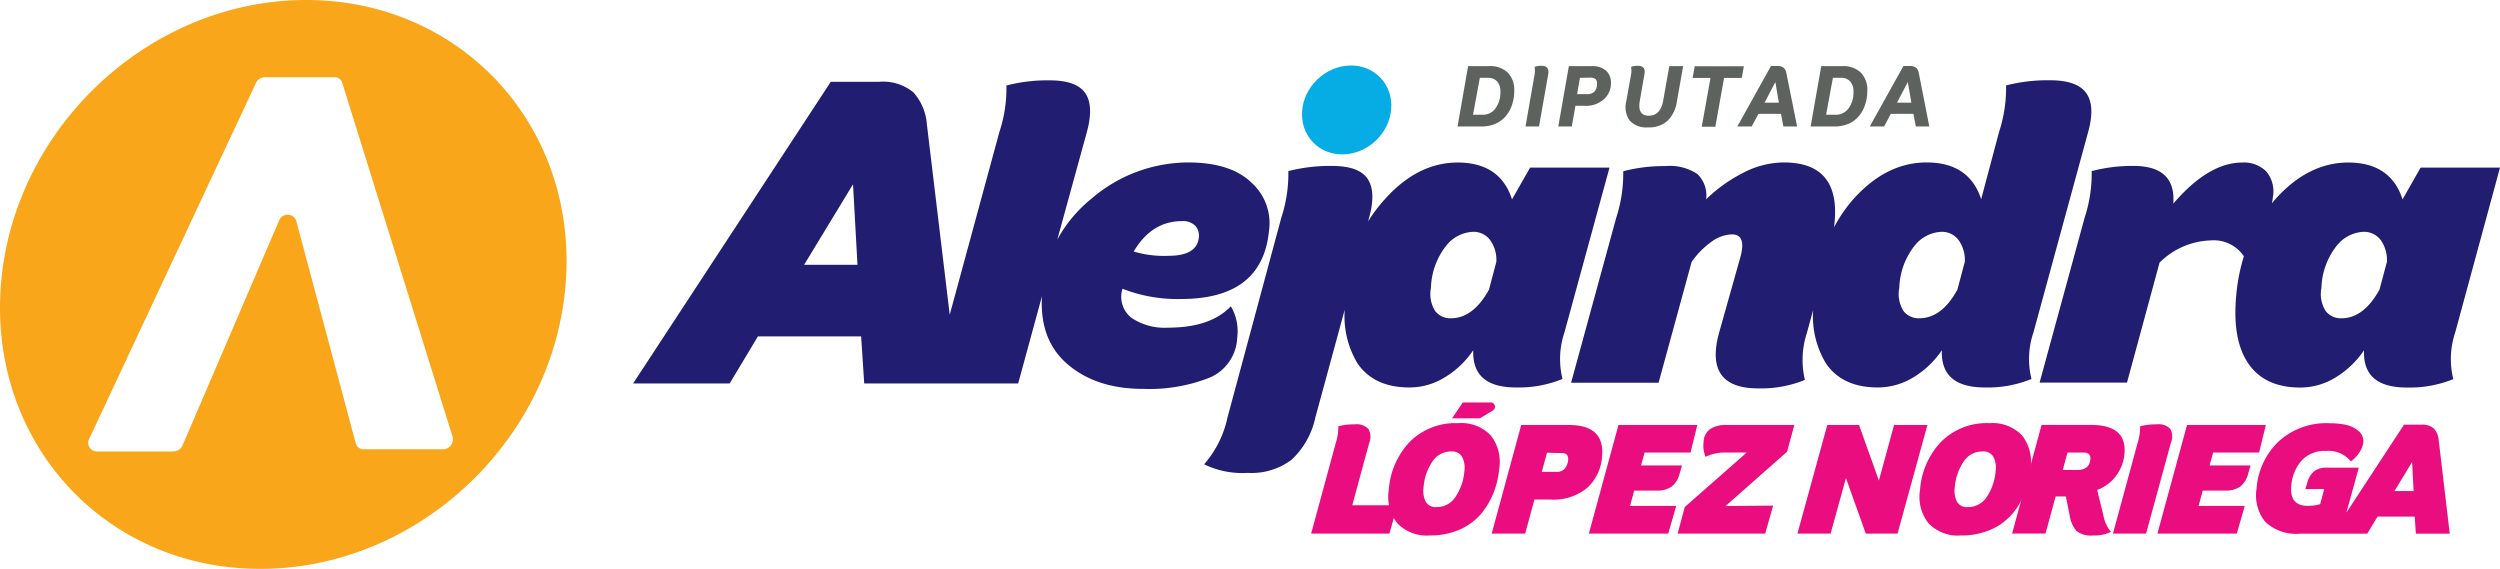 <svg xmlns="http://www.w3.org/2000/svg" viewBox="0 0 314.88 71.65"><defs><style>.cls-1{fill:#faa61a;}.cls-2{fill:#211d70;}.cls-3{fill:#06ace4;}.cls-4{fill:#e90d80;}.cls-5{fill:#5e625f;}</style></defs><title>logo</title><g id="Capa_2" data-name="Capa 2"><g id="Layer_1" data-name="Layer 1"><path class="cls-1" d="M38.56,0C18.92,0,1.71,16,.12,35.82s13,35.83,32.67,35.83,36.85-16,38.45-35.83S58.2,0,38.56,0ZM55.8,56.59h-10a1,1,0,0,1-1-.78l-7.49-28a1.15,1.15,0,0,0-2.17,0L23,56.08a1.29,1.29,0,0,1-1.15.78H12.19a1.08,1.08,0,0,1-.95-1.59l21-44.82a1.28,1.28,0,0,1,1.14-.73h8.73a1,1,0,0,1,1,.73L57,55A1.26,1.26,0,0,1,55.8,56.59Z"/><path class="cls-2" d="M157.62,23q-2.62-2.54-8-2.54A18.77,18.77,0,0,0,137.5,25a17.3,17.3,0,0,0-4.33,5.17l3.72-13.53c.6-2.19.54-3.83-.2-4.91s-2.24-1.61-4.49-1.61a20.44,20.44,0,0,0-5.44.65,17.46,17.46,0,0,1-.89,5.87l-6.25,23-2.88-24a6.77,6.77,0,0,0-1.69-4,6,6,0,0,0-4.32-1.34h-6.09l-24.9,38H91.9l3.56-5.93h13l.39,5.93h19.39l3-11q-.33,5.43,3.11,8.48,3.66,3.21,9.64,3.2a20.66,20.66,0,0,0,8.33-1.4,5.71,5.71,0,0,0,3.51-5.07,6.16,6.16,0,0,0-.8-3.93c-1.72,1.8-4.36,2.69-7.92,2.69a7.45,7.45,0,0,1-4.6-1.24,3.36,3.36,0,0,1-1.13-3.66,19,19,0,0,0,7.37,1.29q10.24,0,11.08-8.57A6.86,6.86,0,0,0,157.62,23ZM101.28,33.35l6.16-10.14L108,33.35ZM151,29.9c-.15,1.54-1.43,2.32-3.84,2.32a13.33,13.33,0,0,1-4.37-.54c1.51-2.55,3.53-3.83,6.09-3.83a2.18,2.18,0,0,1,1.67.59A1.87,1.87,0,0,1,151,29.9Z"/><path class="cls-2" d="M202.72,21.11h-10l-2.28,4q-1.49-4.63-6.83-4.64-5.12,0-9.3,4.75a19.09,19.09,0,0,0-2,2.67l.13-.47c.61-2.19.54-3.82-.19-4.9s-2.22-1.62-4.47-1.62a21.2,21.2,0,0,0-5.51.65,17.74,17.74,0,0,1-.89,5.88L154.6,52.6a13.06,13.06,0,0,1-2.94,5.88,11,11,0,0,0,5.49,1.08,8.38,8.38,0,0,0,5.52-1.65,10.16,10.16,0,0,0,3-5.32L169.37,39A11.53,11.53,0,0,0,171,45.8c1.39,2,3.56,3,6.5,3a8.45,8.45,0,0,0,4.55-1.32,11.41,11.41,0,0,0,3.51-3.37q-.18,4.69,5.37,4.69a14.52,14.52,0,0,0,5.87-1.07,10.52,10.52,0,0,1,.25-5.88ZM187.54,36.48q-2,3.62-4.82,3.61a2.43,2.43,0,0,1-1.94-.89,4,4,0,0,1-.55-2.94,9,9,0,0,1,1.94-5.34,4.57,4.57,0,0,1,3.32-1.72,2.59,2.59,0,0,1,2.24,1.1,4.3,4.3,0,0,1,.74,2.67Z"/><path class="cls-2" d="M263,16.65q.92-3.3-.23-4.92t-4.56-1.62a21,21,0,0,0-5.54.65,17.81,17.81,0,0,1-.89,5.88l-2.25,8.45c-1-3.08-3.29-4.63-6.87-4.63q-5.15,0-9.34,4.75A18.75,18.75,0,0,0,231,28.63c.71-5.44-1.39-8.17-6.33-8.17a11.23,11.23,0,0,0-5.29,1.4,19.1,19.1,0,0,0-4.49,3.24,3.73,3.73,0,0,0-1.1-3.18,6.26,6.26,0,0,0-4.05-1,20.17,20.17,0,0,0-5.29.65,18,18,0,0,1-.89,5.88l-5.68,20.76H208.9L213.06,33a10.33,10.33,0,0,1,2.41-2.48,4.62,4.62,0,0,1,2.66-1c1.23,0,1.59.93,1.09,2.81l-2.7,9.59q-1.92,7,4.93,7a14.6,14.6,0,0,0,5.88-1.07,10.91,10.91,0,0,1,.24-5.88l.8-2.91A11.44,11.44,0,0,0,230,45.8c1.38,2,3.55,3,6.5,3a8.57,8.57,0,0,0,4.57-1.32,11.41,11.41,0,0,0,3.51-3.37q-.18,4.69,5.4,4.69a14.45,14.45,0,0,0,5.89-1.07,10.4,10.4,0,0,1,.25-5.87ZM246.54,36.48c-1.32,2.41-2.92,3.61-4.83,3.61a2.43,2.43,0,0,1-1.94-.89,4,4,0,0,1-.55-2.94,9,9,0,0,1,1.95-5.34,4.55,4.55,0,0,1,3.32-1.72,2.59,2.59,0,0,1,2.24,1.1,4.28,4.28,0,0,1,.74,2.67Z"/><path class="cls-2" d="M314.88,21.11h-10l-2.27,4q-1.5-4.63-6.83-4.64-5.13,0-9.31,4.75c-.11.12-.2.26-.31.38q.07-.4.12-.81a3.91,3.91,0,0,0-.85-3.21,4,4,0,0,0-3-1.11q-4.26,0-8.7,5.18c.24-3.16-1.44-4.75-5-4.75a20.09,20.09,0,0,0-5.28.65,17.74,17.74,0,0,1-.89,5.88l-5.67,20.76H267.9L272,33.08a9.51,9.51,0,0,1,6.47-2.8,4.55,4.55,0,0,1,4.15,2,23.33,23.33,0,0,0-.95,4.8q-.56,5.72,1.53,8.73c1.38,2,3.55,3,6.5,3a8.47,8.47,0,0,0,4.55-1.32,11.49,11.49,0,0,0,3.5-3.37q-.18,4.69,5.37,4.69A14.6,14.6,0,0,0,309,47.75a10.51,10.51,0,0,1,.24-5.88ZM299.7,36.48q-2,3.62-4.82,3.61a2.43,2.43,0,0,1-1.94-.89,4,4,0,0,1-.55-2.94,8.93,8.93,0,0,1,1.95-5.34,4.55,4.55,0,0,1,3.32-1.72,2.6,2.6,0,0,1,2.24,1.1,4.37,4.37,0,0,1,.74,2.67Z"/><ellipse class="cls-3" cx="169.62" cy="13.86" rx="5.88" ry="5.33" transform="translate(37.26 120.83) rotate(-43.62)"/><path class="cls-4" d="M165.14,67.21l3.1-11.4a6.56,6.56,0,0,0,.32-2.12,7.8,7.8,0,0,1,2.09-.24,2,2,0,0,1,1.71.59,2,2,0,0,1,.09,1.76l-2.13,7.84H176l-1,3.57Z"/><path class="cls-4" d="M174.92,61.73a9.78,9.78,0,0,1,2.64-6.08,8.11,8.11,0,0,1,6.09-2.35,5.11,5.11,0,0,1,4.11,1.54,5.39,5.39,0,0,1,1.07,4.2,10.9,10.9,0,0,1-.81,3.27,9.52,9.52,0,0,1-1.7,2.66,7.56,7.56,0,0,1-2.66,1.81,9.22,9.22,0,0,1-3.56.66A5.14,5.14,0,0,1,176,65.91,5.31,5.31,0,0,1,174.92,61.73Zm9.52-2.37a3,3,0,0,0-.29-1.83,1.42,1.42,0,0,0-1.32-.67,2.82,2.82,0,0,0-2.46,1.34,6.65,6.65,0,0,0-1.07,3.18,3,3,0,0,0,.28,1.82,1.4,1.4,0,0,0,1.33.67,2.8,2.8,0,0,0,2.44-1.33A6.66,6.66,0,0,0,184.44,59.36Z"/><path class="cls-4" d="M195.26,62.92h-2l-1.16,4.29h-4.22l3.72-13.68h6q4.57,0,4.18,4a5.86,5.86,0,0,1-1.85,3.9A6.64,6.64,0,0,1,195.26,62.92Zm-.41-5.9-.66,2.41h1.91a1.21,1.21,0,0,0,1-.43,2,2,0,0,0,.41-1c.06-.62-.19-.93-.73-.93Z"/><path class="cls-4" d="M208.65,61.79h-2.82l-.52,1.93h5.81l-1,3.49h-10l3.73-13.68h9.93L212.93,57h-5.79l-.45,1.63h5.16l-.29,1a3,3,0,0,1-1,1.65A3.16,3.16,0,0,1,208.65,61.79Z"/><path class="cls-4" d="M214.57,55.67a2.08,2.08,0,0,1,.84-1.64,3.61,3.61,0,0,1,2.05-.5H226l-.91,3.36-7.76,6.85,6-.06-1,3.53H211.3l.9-3.35L220,57l-2.73,0a5.31,5.31,0,0,0-2.45.54A3.68,3.68,0,0,1,214.57,55.67Z"/><path class="cls-4" d="M184.24,50.69l-1.35,2h3.5l1.66-1a.55.55,0,0,0-.21-1Z"/><path class="cls-4" d="M242.76,53.53,239,67.21h-4l-2.5-7-1.93,7h-4.18l3.76-13.68h4l2.5,7,1.91-7Z"/><path class="cls-4" d="M241.83,61.73a9.79,9.79,0,0,1,2.65-6.08,8.08,8.08,0,0,1,6.09-2.35,5.14,5.14,0,0,1,4.11,1.54,5.39,5.39,0,0,1,1.06,4.2,10.9,10.9,0,0,1-.81,3.27,9.09,9.09,0,0,1-1.7,2.66,7.56,7.56,0,0,1-2.66,1.81,9.22,9.22,0,0,1-3.56.66,5.14,5.14,0,0,1-4.11-1.53A5.35,5.35,0,0,1,241.83,61.73Zm9.52-2.37a3.09,3.09,0,0,0-.28-1.83,1.44,1.44,0,0,0-1.33-.67,2.82,2.82,0,0,0-2.46,1.34,6.76,6.76,0,0,0-1.07,3.18,3,3,0,0,0,.28,1.82,1.41,1.41,0,0,0,1.33.67,2.82,2.82,0,0,0,2.45-1.33A6.76,6.76,0,0,0,251.35,59.36Z"/><path class="cls-4" d="M264.14,61.71l.79,3.22a4.44,4.44,0,0,0,.95,2.06,4.69,4.69,0,0,1-2.26.45,2.89,2.89,0,0,1-2.11-.59,3.91,3.91,0,0,1-.83-1.92l-.48-2.4h-1.29l-1.27,4.67h-4.21l3.71-13.68h6.22c3.05,0,4.45,1.22,4.22,3.66a5.35,5.35,0,0,1-1.1,2.81A5.21,5.21,0,0,1,264.14,61.71ZM260.41,57l-.6,2.19h1.85c1,0,1.54-.45,1.62-1.33.06-.58-.23-.86-.87-.86Z"/><path class="cls-4" d="M273.44,55.73,270.3,67.21h-4.17l3.1-11.4a6.56,6.56,0,0,0,.32-2.12,7.85,7.85,0,0,1,2.09-.24,2,2,0,0,1,1.71.57A1.94,1.94,0,0,1,273.44,55.73Z"/><path class="cls-4" d="M280.26,61.79h-2.82l-.52,1.93h5.81l-1,3.49h-10l3.73-13.68h9.93L284.54,57h-5.79l-.45,1.63h5.16l-.29,1a3,3,0,0,1-1,1.65A3.16,3.16,0,0,1,280.26,61.79Z"/><path class="cls-4" d="M307.16,55.44a2.38,2.38,0,0,0-.61-1.46,2.1,2.1,0,0,0-1.56-.49h-2.2l-7.26,11.08,1.57-5.67h-4a2.55,2.55,0,0,0-1.61.44,2.82,2.82,0,0,0-.9,1.51l-.23.75h2.38l-.51,1.9a5.26,5.26,0,0,1-1.58.21c-1.53,0-2.22-.85-2.06-2.55A5.42,5.42,0,0,1,289.9,58a3.88,3.88,0,0,1,3.06-1.2,3.62,3.62,0,0,1,3.14,1.32A4.62,4.62,0,0,0,297.16,57a3,3,0,0,0,.5-1.24,1.65,1.65,0,0,0-.59-1.47,3.64,3.64,0,0,0-1.6-.78,9.29,9.29,0,0,0-2-.2A8.89,8.89,0,0,0,287,55.6a9.11,9.11,0,0,0-2.78,5.94,5.26,5.26,0,0,0,1.1,4.19,5.63,5.63,0,0,0,4.34,1.49l.61,0h7.89l1.29-2.15h4.69l.14,2.15h4.27Zm-5.57,6.41,2.22-3.66.19,3.66Z"/><path class="cls-5" d="M186.53,15.93h-2.95l1.33-7.6h2.66a3.19,3.19,0,0,1,2.33.81,3.12,3.12,0,0,1,.82,2.33,5.28,5.28,0,0,1-.27,1.71,4.2,4.2,0,0,1-.77,1.41,3.46,3.46,0,0,1-1.32,1A4.46,4.46,0,0,1,186.53,15.93Zm-1-1.48h1.17a1.94,1.94,0,0,0,1.68-.83,3.43,3.43,0,0,0,.6-2.07,1.9,1.9,0,0,0-.41-1.29,1.5,1.5,0,0,0-1.18-.46h-1Z"/><path class="cls-5" d="M195,9.38l-1.16,6.55h-1.7l1.15-6.57a3.34,3.34,0,0,0,0-.94,2.47,2.47,0,0,1,.86-.13C194.85,8.29,195.12,8.65,195,9.38Z"/><path class="cls-5" d="M199.66,13.33h-1.23l-.46,2.6h-1.7l1.33-7.6h2.84a2.65,2.65,0,0,1,1.84.56,2,2,0,0,1,.62,1.59,2.67,2.67,0,0,1-.86,2A3.37,3.37,0,0,1,199.66,13.33ZM199,9.8l-.36,2.06h1.26a1.21,1.21,0,0,0,.94-.35,1.31,1.31,0,0,0,.3-.89A.81.81,0,0,0,201,10a.89.89,0,0,0-.66-.22Z"/><path class="cls-5" d="M204.83,12.77l.61-3.41a3,3,0,0,0,0-.94,2.47,2.47,0,0,1,.86-.13c.68,0,.95.35.82,1.06l-.58,3.33c-.22,1.26.15,1.89,1.13,1.89s1.58-.63,1.81-1.89l.77-4.35H212l-.79,4.43A4.23,4.23,0,0,1,210,15.24a3.44,3.44,0,0,1-2.43.8,2.78,2.78,0,0,1-2.31-.86A2.92,2.92,0,0,1,204.83,12.77Z"/><path class="cls-5" d="M219.38,9.82l-2.23,0-1.1,6.14h-1.71l1.1-6.14-2.25,0,.26-1.47h6.19Z"/><path class="cls-5" d="M225,9.22l1.35,6.71h-1.73l-.3-1.59h-2.84l-.85,1.59h-1.81l4.24-7.62h.76a1.3,1.3,0,0,1,.82.21A1.19,1.19,0,0,1,225,9.22Zm-1.39,1.11-1.36,2.6h1.8Z"/><path class="cls-5" d="M231,15.93h-2.95l1.34-7.6h2.65a3.19,3.19,0,0,1,2.33.81,3.12,3.12,0,0,1,.82,2.33,5.28,5.28,0,0,1-.27,1.71,4.2,4.2,0,0,1-.77,1.41,3.46,3.46,0,0,1-1.32,1A4.46,4.46,0,0,1,231,15.93Zm-1-1.48h1.17a1.94,1.94,0,0,0,1.68-.83,3.43,3.43,0,0,0,.6-2.07,1.9,1.9,0,0,0-.41-1.29,1.5,1.5,0,0,0-1.18-.46h-1Z"/><path class="cls-5" d="M241.68,9.22,243,15.93H241.3L241,14.34h-2.85l-.84,1.59H235.5l4.24-7.62h.76a1.3,1.3,0,0,1,.82.21A1.14,1.14,0,0,1,241.68,9.22Zm-1.39,1.11-1.36,2.6h1.81Z"/></g></g></svg>